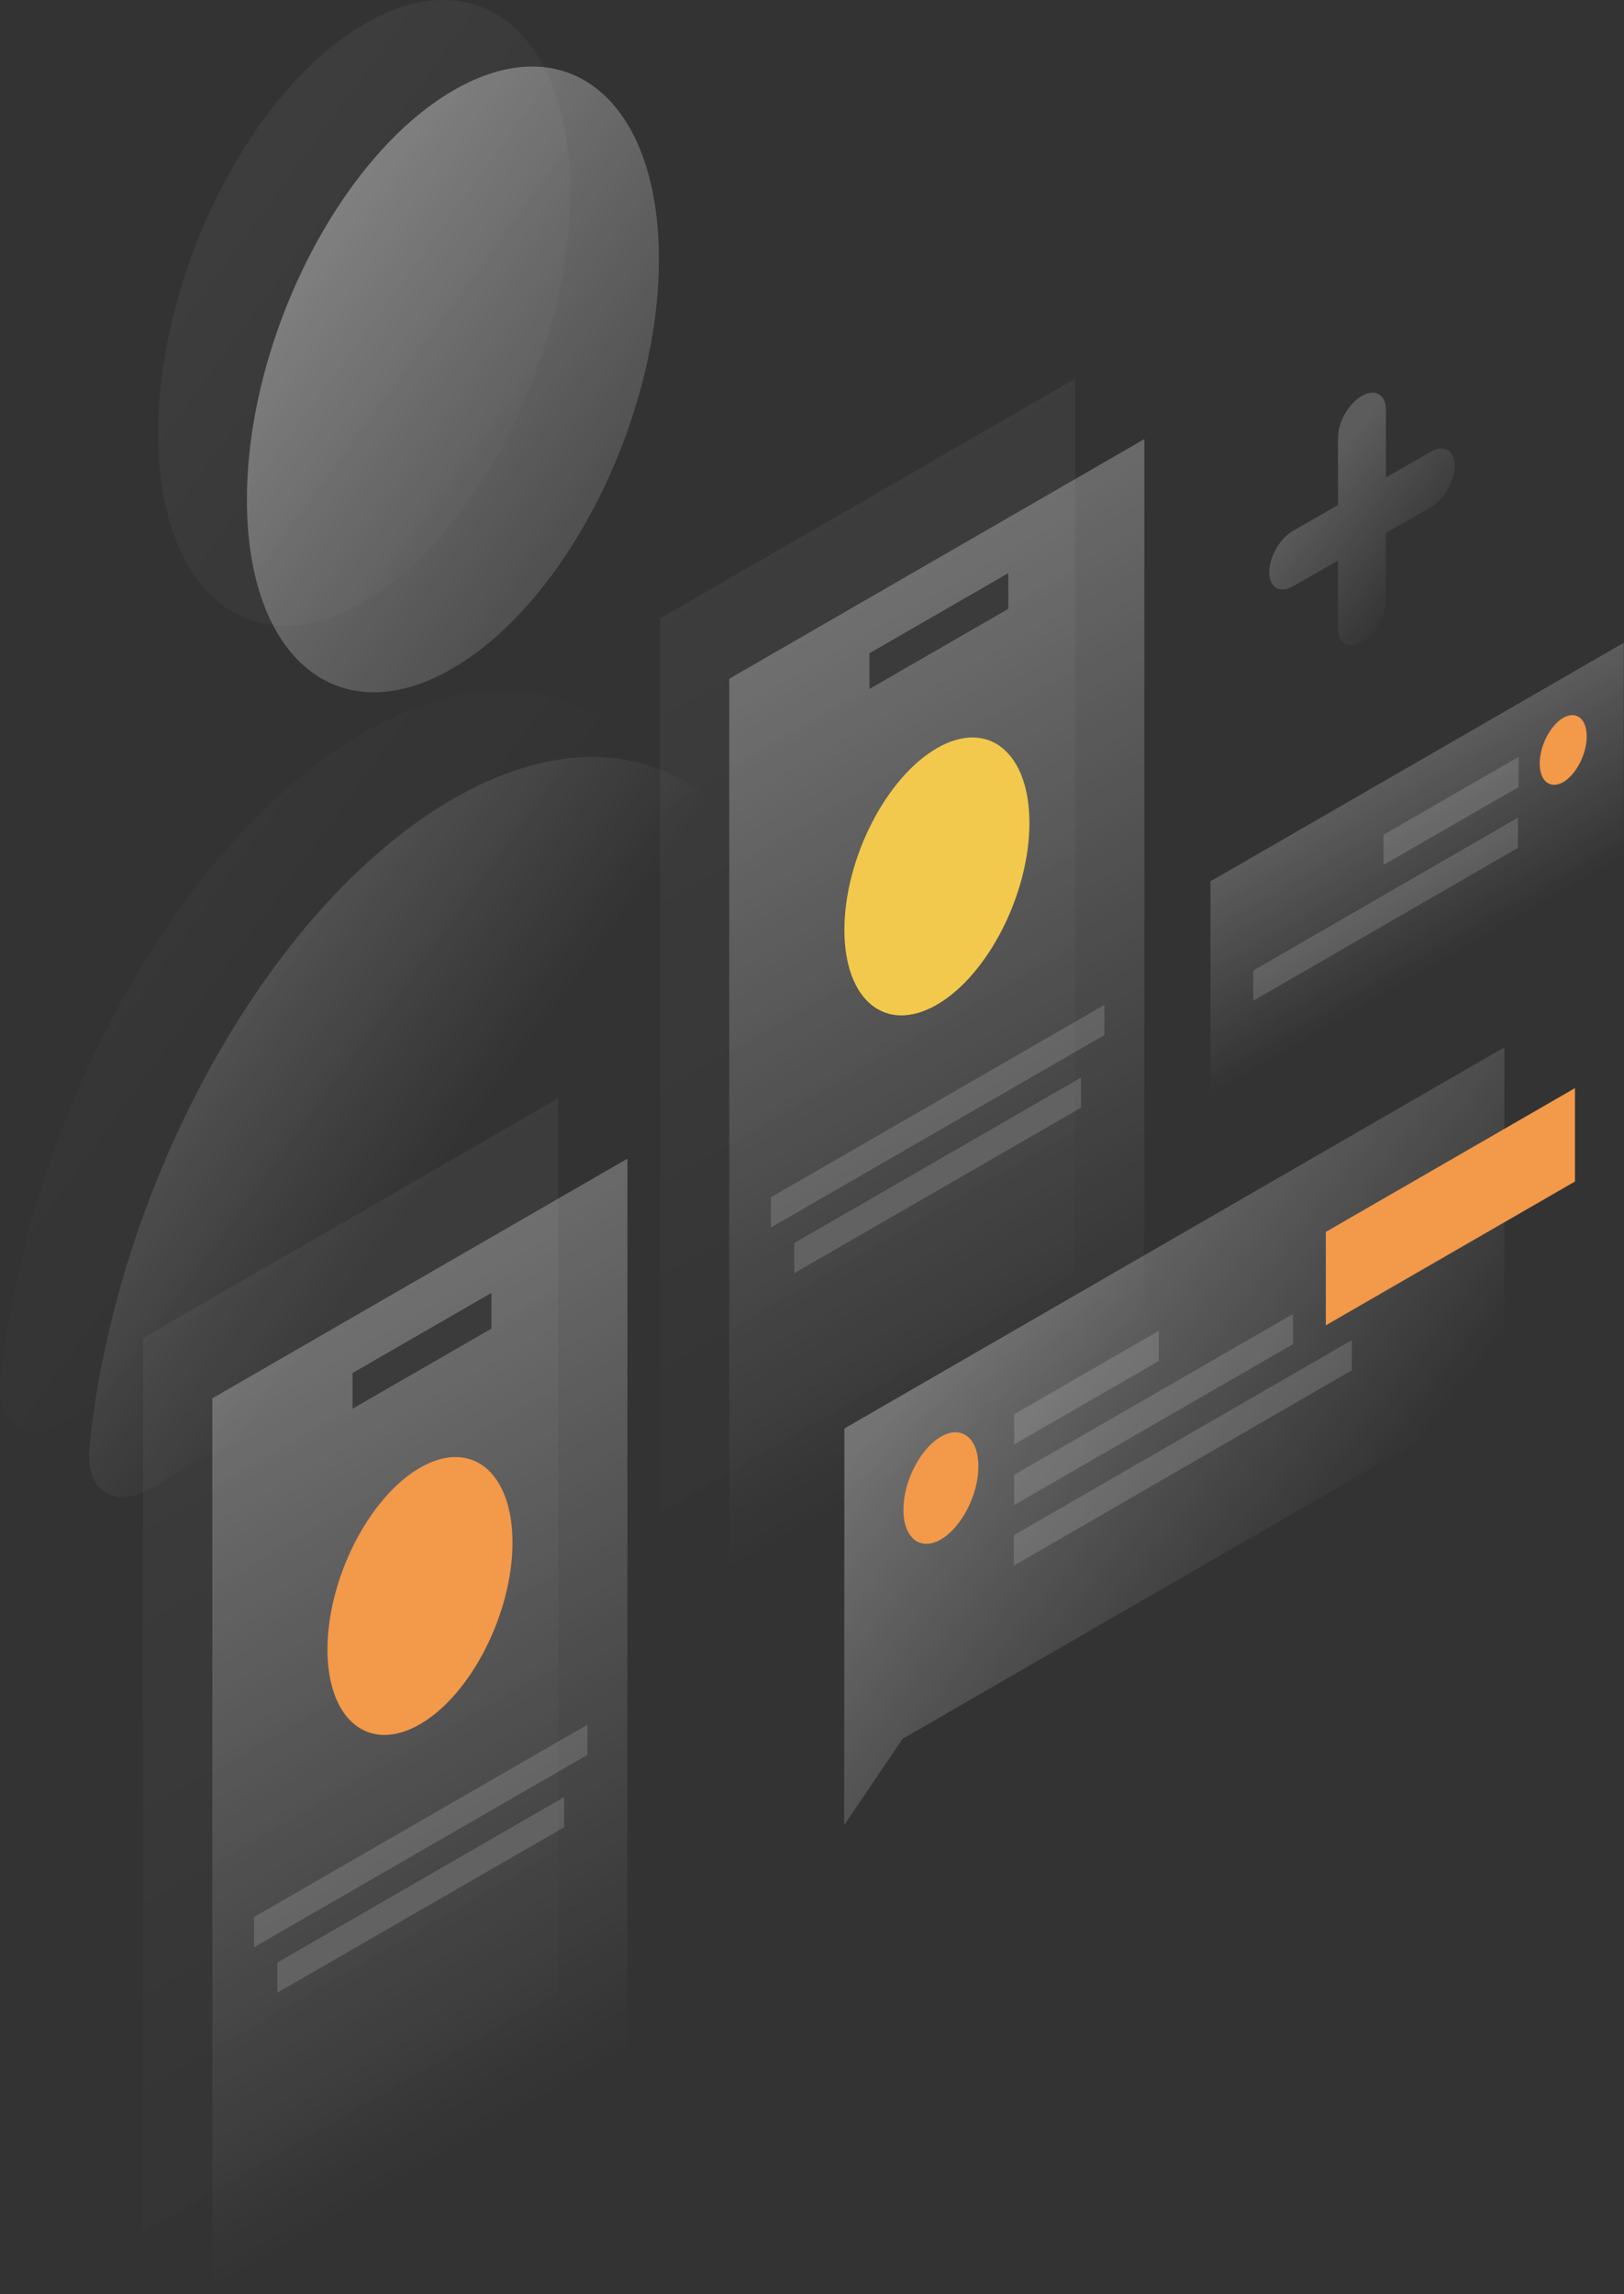 <?xml version="1.0" encoding="utf-8"?>
<!-- Generator: Adobe Illustrator 22.1.0, SVG Export Plug-In . SVG Version: 6.00 Build 0)  -->
<svg version="1.1" id="Слой_1" xmlns="http://www.w3.org/2000/svg" xmlns:xlink="http://www.w3.org/1999/xlink" x="0px" y="0px"
	 viewBox="0 0 732 1034" style="enable-background:new 0 0 732 1034;" xml:space="preserve">
<rect x="0" y="0" width="732" height="1034" fill="#333333" stroke="none"/>
<style type="text/css">
	.st0{opacity:0.5;fill:url(#SVGID_1_);enable-background:new    ;}
	.st1{opacity:0.5;fill:url(#SVGID_2_);enable-background:new    ;}
	.st2{opacity:7.000000e-02;fill:url(#SVGID_3_);enable-background:new    ;}
	.st3{opacity:7.000000e-02;fill:url(#SVGID_4_);enable-background:new    ;}
	.st4{opacity:0.2;fill:url(#SVGID_5_);enable-background:new    ;}
	.st5{fill:#F2994A;}
	.st6{opacity:0.15;fill:#FFFFFF;enable-background:new    ;}
	.st7{opacity:5.000000e-02;fill:url(#SVGID_6_);enable-background:new    ;}
	.st8{opacity:0.3;fill:url(#SVGID_7_);enable-background:new    ;}
	.st9{opacity:5.000000e-02;fill:url(#SVGID_8_);enable-background:new    ;}
	.st10{opacity:0.3;fill:url(#SVGID_9_);enable-background:new    ;}
	.st11{fill:#F2C94C;}
	.st12{opacity:0.3;fill:url(#SVGID_10_);enable-background:new    ;}
	.st13{opacity:0.2;fill:url(#SVGID_11_);enable-background:new    ;}
</style>
<linearGradient id="SVGID_1_" gradientUnits="userSpaceOnUse" x1="-137.748" y1="39.697" x2="198.175" y2="284.742" gradientTransform="matrix(1 0 0 1 0 242)">
	<stop  offset="0" style="stop-color:#FFFFFF"/>
	<stop  offset="1" style="stop-color:#FFFFFF;stop-opacity:0"/>
</linearGradient>
<path class="st0" d="M203.5,360.5c82.7-48.3,151.1-3.1,163.2,101c2.1,18.1-11.6,41.9-28.2,51.6L68.6,670.6
	c-16.6,9.7-30.3,1.9-28.3-18.6C52.4,533.8,120.8,408.7,203.5,360.5z"/>
<linearGradient id="SVGID_2_" gradientUnits="userSpaceOnUse" x1="33.446" y1="-195.524" x2="369.368" y2="49.522" gradientTransform="matrix(1 0 0 1 0 242)">
	<stop  offset="0" style="stop-color:#FFFFFF"/>
	<stop  offset="1" style="stop-color:#FFFFFF;stop-opacity:0"/>
</linearGradient>
<path class="st1" d="M111.3,225.2c0,71.9,41.6,105.9,92.9,75.9c51.3-29.9,92.8-112.5,92.8-184.3c0-71.9-41.6-105.9-92.9-75.9
	C152.8,70.8,111.3,153.4,111.3,225.2z"/>
<linearGradient id="SVGID_3_" gradientUnits="userSpaceOnUse" x1="-177.748" y1="9.697" x2="158.175" y2="254.743" gradientTransform="matrix(1 0 0 1 0 242)">
	<stop  offset="0" style="stop-color:#FFFFFF"/>
	<stop  offset="1" style="stop-color:#FFFFFF;stop-opacity:0"/>
</linearGradient>
<path class="st2" d="M163.5,330.5c82.7-48.3,151.1-3.1,163.2,101c2.1,18.1-11.6,41.9-28.2,51.6L28.6,640.6
	C12,650.3-1.7,642.5,0.3,622C12.4,503.8,80.8,378.7,163.5,330.5z"/>
<linearGradient id="SVGID_4_" gradientUnits="userSpaceOnUse" x1="-6.555" y1="-225.524" x2="329.368" y2="19.522" gradientTransform="matrix(1 0 0 1 0 242)">
	<stop  offset="0" style="stop-color:#FFFFFF"/>
	<stop  offset="1" style="stop-color:#FFFFFF;stop-opacity:0"/>
</linearGradient>
<path class="st3" d="M71.3,195.2c0,71.9,41.6,105.9,92.9,75.9C215.4,241.2,257,158.7,257,86.8s-41.6-105.9-92.9-75.9
	C112.8,40.8,71.3,123.4,71.3,195.2z"/>
<linearGradient id="SVGID_5_" gradientUnits="userSpaceOnUse" x1="617.722" y1="113.57" x2="659.763" y2="186.404" gradientTransform="matrix(1 0 0 1 0 242)">
	<stop  offset="0" style="stop-color:#FFFFFF"/>
	<stop  offset="1" style="stop-color:#FFFFFF;stop-opacity:0"/>
</linearGradient>
<path class="st4" d="M545.6,397.2l186.3-107.5v97L545.6,494.3V397.2z"/>
<path class="st5" d="M694,344.1c0,8,4.7,11.7,10.6,8.4c5.8-3.4,10.6-12.6,10.6-20.6s-4.7-11.7-10.6-8.4
	C698.8,326.9,694,336.1,694,344.1z"/>
<path class="st6" d="M684.5,341.1l-60.9,35.1v13.6l60.9-35.1V341.1z"/>
<path class="st6" d="M684.2,368.5l-119.3,68.9V451l119.3-68.9V368.5z"/>
<linearGradient id="SVGID_6_" gradientUnits="userSpaceOnUse" x1="49.445" y1="320.292" x2="281.164" y2="721.746" gradientTransform="matrix(1 0 0 1 0 242)">
	<stop  offset="0" style="stop-color:#FFFFFF"/>
	<stop  offset="1" style="stop-color:#FFFFFF;stop-opacity:0"/>
</linearGradient>
<path class="st7" d="M251.6,495L64.5,603v402.9l187.1-108V495z"/>
<linearGradient id="SVGID_7_" gradientUnits="userSpaceOnUse" x1="80.623" y1="589.454" x2="276.502" y2="928.815">
	<stop  offset="0" style="stop-color:#FFFFFF"/>
	<stop  offset="1" style="stop-color:#FFFFFF;stop-opacity:0"/>
</linearGradient>
<path class="st8" d="M95.7,630.2v402.9l187.1-108V522.2L95.7,630.2z M221.5,598.8l-62.6,36.1v-16.1l62.6-36.1V598.8z"/>
<path class="st6" d="M264.8,777.3L114.5,864v13.6l150.3-86.7V777.3z"/>
<path class="st6" d="M254.3,809.9L125,884.5v13.6l129.3-74.6V809.9z"/>
<path class="st5" d="M147.6,743.4c0-31.9,18.7-68.6,41.7-81.9c23-13.3,41.7,1.8,41.7,33.7s-18.7,68.6-41.7,81.9
	C166.3,790.4,147.6,775.3,147.6,743.4z"/>
<linearGradient id="SVGID_8_" gradientUnits="userSpaceOnUse" x1="282.439" y1="-4.019" x2="514.157" y2="397.435" gradientTransform="matrix(1 0 0 1 0 242)">
	<stop  offset="0" style="stop-color:#FFFFFF"/>
	<stop  offset="1" style="stop-color:#FFFFFF;stop-opacity:0"/>
</linearGradient>
<path class="st9" d="M484.6,170.7l-187.1,108v402.9l187.1-108V170.7z"/>
<linearGradient id="SVGID_9_" gradientUnits="userSpaceOnUse" x1="313.617" y1="265.143" x2="509.496" y2="604.504">
	<stop  offset="0" style="stop-color:#FFFFFF"/>
	<stop  offset="1" style="stop-color:#FFFFFF;stop-opacity:0"/>
</linearGradient>
<path class="st10" d="M328.7,305.9l0,402.9l187.1-108V197.9L328.7,305.9z M454.5,274.4l-62.6,36.1v-16.1l62.6-36.1V274.4z"/>
<path class="st6" d="M497.8,452.9l-150.3,86.7v13.6l150.3-86.7V452.9z"/>
<path class="st6" d="M487.3,485.6L358,560.2v13.6l129.3-74.6V485.6z"/>
<path class="st11" d="M380.6,419.1c0-31.9,18.7-68.6,41.7-81.9S464,339,464,370.9s-18.7,68.6-41.7,81.9
	C399.3,466.1,380.6,451,380.6,419.1z"/>
<linearGradient id="SVGID_10_" gradientUnits="userSpaceOnUse" x1="445.482" y1="339.673" x2="599.132" y2="459.976" gradientTransform="matrix(1 0 0 1 0 242)">
	<stop  offset="0" style="stop-color:#FFFFFF"/>
	<stop  offset="1" style="stop-color:#FFFFFF;stop-opacity:0"/>
</linearGradient>
<path class="st12" d="M380.6,643.8L678.1,472L678,627.1L406.8,783.7l-26.3,38.9L380.6,643.8z"/>
<path class="st5" d="M709.9,532.5v-42.1l-112.3,64.8v42.1L709.9,532.5z"/>
<path class="st6" d="M457.1,637.4l65.2-37.6v13.6L457.1,651V637.4z"/>
<path class="st6" d="M457.1,664.7l125.7-72.5v13.6l-125.7,72.5L457.1,664.7z"/>
<path class="st6" d="M457,691.9L609.3,604v13.6l-152.3,88V691.9z"/>
<path class="st5" d="M441,660.9c0,12.8-7.6,27.5-16.9,32.9s-16.9-0.6-16.9-13.4c0-12.8,7.6-27.5,16.9-32.9
	C433.5,642.1,441,648.1,441,660.9z"/>
<linearGradient id="SVGID_11_" gradientUnits="userSpaceOnUse" x1="592.989" y1="-24.603" x2="645.347" y2="16.717" gradientTransform="matrix(1 0 0 1 0 242)">
	<stop  offset="0" style="stop-color:#FFFFFF"/>
	<stop  offset="1" style="stop-color:#FFFFFF;stop-opacity:0"/>
</linearGradient>
<path class="st13" d="M613.9,178.4c-6,3.4-10.8,11.8-10.8,18.7v30.5l-20.2,11.6c-6,3.4-10.8,11.8-10.8,18.7s4.8,9.7,10.8,6.3
	l20.2-11.6v30.5c0,6.9,4.8,9.7,10.8,6.3c6-3.4,10.8-11.8,10.8-18.7v-30.5l20.2-11.6c6-3.4,10.8-11.8,10.8-18.7s-4.8-9.7-10.8-6.3
	l-20.2,11.6v-30.5C624.7,177.8,619.9,175,613.9,178.4z"/>
</svg>
